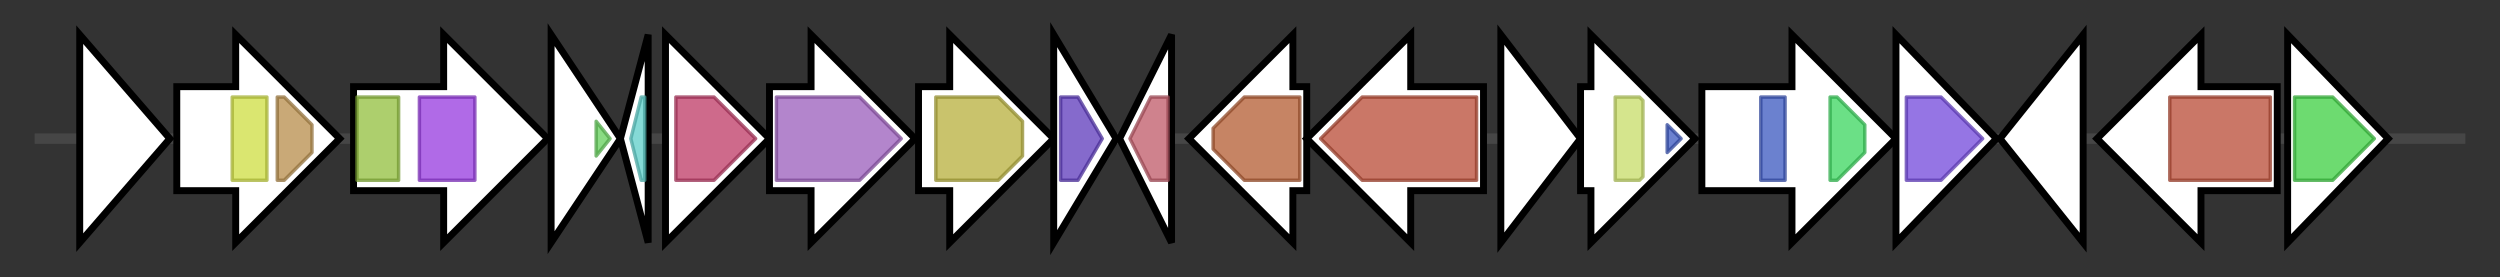<svg version="1.1" baseProfile="full" xmlns="http://www.w3.org/2000/svg" width="721.267" height="80">
	<rect width="100%" height="100%" fill="#333333" stroke="none"/>
	<g>
		<line x1="10" y1="40.0" x2="711.267" y2="40.0" style="stroke:rgb(70,70,70); stroke-width:3 "/>
		<g>
			<title> (OEILGKOC_00595)
hypothetical protein</title>
			<polygon class=" (OEILGKOC_00595)
hypothetical protein" points="23,10 49,40 23,70" fill="rgb(255,255,255)" fill-opacity="1.0" stroke="rgb(0,0,0)" stroke-width="2"  />
		</g>
		<g>
			<title> (OEILGKOC_00596)
hypothetical protein</title>
			<polygon class=" (OEILGKOC_00596)
hypothetical protein" points="51,25 68,25 68,10 98,40 68,70 68,55 51,55" fill="rgb(255,255,255)" fill-opacity="1.0" stroke="rgb(0,0,0)" stroke-width="2"  />
			<g>
				<title>PAS (PF00989)
"PAS fold"</title>
				<rect class="PF00989" x="67" y="28" stroke-linejoin="round" width="10" height="24" fill="rgb(205,221,64)" stroke="rgb(164,176,51)" stroke-width="1" opacity="0.75" />
			</g>
			<g>
				<title>PAS_9 (PF13426)
"PAS domain"</title>
				<polygon class="PF13426" points="80,28 82,28 90,36 90,44 82,52 80,52" stroke-linejoin="round" width="10" height="24" fill="rgb(182,140,74)" stroke="rgb(145,112,59)" stroke-width="1" opacity="0.75" />
			</g>
			<g>
				<title>HTH_8 (PF02954)
"Bacterial regulatory protein, Fis family"</title>
				<polygon class="PF02954" points="94,40 94,40 94,40" stroke-linejoin="round" width="4" height="24" fill="rgb(168,63,200)" stroke="rgb(134,50,160)" stroke-width="1" opacity="0.75" />
			</g>
		</g>
		<g>
			<title>bchE (OEILGKOC_00597)
Anaerobic magnesium-protoporphyrin IX monomethyl ester cyclase</title>
			<polygon class="bchE (OEILGKOC_00597)
Anaerobic magnesium-protoporphyrin IX monomethyl ester cyclase" points="102,25 128,25 128,10 158,40 128,70 128,55 102,55" fill="rgb(255,255,255)" fill-opacity="1.0" stroke="rgb(0,0,0)" stroke-width="2"  />
			<g>
				<title>B12-binding (PF02310)
"B12 binding domain"</title>
				<rect class="PF02310" x="103" y="28" stroke-linejoin="round" width="12" height="24" fill="rgb(145,190,60)" stroke="rgb(115,152,48)" stroke-width="1" opacity="0.75" />
			</g>
			<g>
				<title>Radical_SAM (PF04055)
"Radical SAM superfamily"</title>
				<rect class="PF04055" x="121" y="28" stroke-linejoin="round" width="16" height="24" fill="rgb(149,56,222)" stroke="rgb(119,44,177)" stroke-width="1" opacity="0.75" />
			</g>
		</g>
		<g>
			<title> (OEILGKOC_00598)
hypothetical protein</title>
			<polygon class=" (OEILGKOC_00598)
hypothetical protein" points="159,10 179,40 159,70" fill="rgb(255,255,255)" fill-opacity="1.0" stroke="rgb(0,0,0)" stroke-width="2"  />
			<g>
				<title>V4R (PF02830)
"V4R domain"</title>
				<polygon class="PF02830" points="172,35 176,40 172,45" stroke-linejoin="round" width="5" height="24" fill="rgb(99,206,89)" stroke="rgb(79,164,71)" stroke-width="1" opacity="0.75" />
			</g>
		</g>
		<g>
			<title> (OEILGKOC_00599)
hypothetical protein</title>
			<polygon class=" (OEILGKOC_00599)
hypothetical protein" points="179,40 187,10 187,70" fill="rgb(255,255,255)" fill-opacity="1.0" stroke="rgb(0,0,0)" stroke-width="2"  />
			<g>
				<title>PepSY_2 (PF13670)
"Peptidase propeptide and YPEB domain"</title>
				<polygon class="PF13670" points="182,40 185,28 186,28 186,52 185,52" stroke-linejoin="round" width="7" height="24" fill="rgb(92,205,200)" stroke="rgb(73,164,160)" stroke-width="1" opacity="0.75" />
			</g>
		</g>
		<g>
			<title>menA (OEILGKOC_00600)
1,4-dihydroxy-2-naphthoate octaprenyltransferase</title>
			<polygon class="menA (OEILGKOC_00600)
1,4-dihydroxy-2-naphthoate octaprenyltransferase" points="192,25 192,25 192,10 222,40 192,70 192,55 192,55" fill="rgb(255,255,255)" fill-opacity="1.0" stroke="rgb(0,0,0)" stroke-width="2"  />
			<g>
				<title>UbiA (PF01040)
"UbiA prenyltransferase family"</title>
				<polygon class="PF01040" points="195,28 206,28 218,40 206,52 195,52" stroke-linejoin="round" width="26" height="24" fill="rgb(189,57,100)" stroke="rgb(151,45,80)" stroke-width="1" opacity="0.75" />
			</g>
		</g>
		<g>
			<title>pucC_2 (OEILGKOC_00601)
Protein PucC</title>
			<polygon class="pucC_2 (OEILGKOC_00601)
Protein PucC" points="222,25 234,25 234,10 264,40 234,70 234,55 222,55" fill="rgb(255,255,255)" fill-opacity="1.0" stroke="rgb(0,0,0)" stroke-width="2"  />
			<g>
				<title>PUCC (PF03209)
"PUCC protein"</title>
				<polygon class="PF03209" points="224,28 248,28 260,40 248,52 224,52" stroke-linejoin="round" width="38" height="24" fill="rgb(154,92,186)" stroke="rgb(123,73,148)" stroke-width="1" opacity="0.75" />
			</g>
		</g>
		<g>
			<title> (OEILGKOC_00602)
hypothetical protein</title>
			<polygon class=" (OEILGKOC_00602)
hypothetical protein" points="265,25 274,25 274,10 304,40 274,70 274,55 265,55" fill="rgb(255,255,255)" fill-opacity="1.0" stroke="rgb(0,0,0)" stroke-width="2"  />
			<g>
				<title>FAD_binding_3 (PF01494)
"FAD binding domain"</title>
				<polygon class="PF01494" points="270,28 288,28 295,35 295,45 288,52 270,52" stroke-linejoin="round" width="25" height="24" fill="rgb(182,175,59)" stroke="rgb(145,140,47)" stroke-width="1" opacity="0.75" />
			</g>
		</g>
		<g>
			<title>idi (OEILGKOC_00603)
Isopentenyl-diphosphate Delta-isomerase</title>
			<polygon class="idi (OEILGKOC_00603)
Isopentenyl-diphosphate Delta-isomerase" points="304,10 322,40 304,70" fill="rgb(255,255,255)" fill-opacity="1.0" stroke="rgb(0,0,0)" stroke-width="2"  />
			<g>
				<title>NUDIX (PF00293)
"NUDIX domain"</title>
				<polygon class="PF00293" points="306,28 311,28 318,40 311,52 306,52" stroke-linejoin="round" width="13" height="24" fill="rgb(92,56,187)" stroke="rgb(73,44,149)" stroke-width="1" opacity="0.75" />
			</g>
		</g>
		<g>
			<title>tspO (OEILGKOC_00604)
Tryptophan-rich sensory protein</title>
			<polygon class="tspO (OEILGKOC_00604)
Tryptophan-rich sensory protein" points="323,40 338,10 338,70" fill="rgb(255,255,255)" fill-opacity="1.0" stroke="rgb(0,0,0)" stroke-width="2"  />
			<g>
				<title>TspO_MBR (PF03073)
"TspO/MBR family"</title>
				<polygon class="PF03073" points="326,40 332,28 337,28 337,52 332,52" stroke-linejoin="round" width="14" height="24" fill="rgb(191,88,103)" stroke="rgb(152,70,82)" stroke-width="1" opacity="0.75" />
			</g>
		</g>
		<g>
			<title> (OEILGKOC_00605)
hypothetical protein</title>
			<polygon class=" (OEILGKOC_00605)
hypothetical protein" points="377,25 373,25 373,10 343,40 373,70 373,55 377,55" fill="rgb(255,255,255)" fill-opacity="1.0" stroke="rgb(0,0,0)" stroke-width="2"  />
			<g>
				<title>SQS_PSY (PF00494)
"Squalene/phytoene synthase"</title>
				<polygon class="PF00494" points="350,37 359,28 375,28 375,52 359,52 350,43" stroke-linejoin="round" width="25" height="24" fill="rgb(178,91,49)" stroke="rgb(142,72,39)" stroke-width="1" opacity="0.75" />
			</g>
		</g>
		<g>
			<title>crtI (OEILGKOC_00606)
Phytoene desaturase (neurosporene-forming)</title>
			<polygon class="crtI (OEILGKOC_00606)
Phytoene desaturase (neurosporene-forming)" points="428,25 407,25 407,10 377,40 407,70 407,55 428,55" fill="rgb(255,255,255)" fill-opacity="1.0" stroke="rgb(0,0,0)" stroke-width="2"  />
			<g>
				<title>Amino_oxidase (PF01593)
"Flavin containing amine oxidoreductase"</title>
				<polygon class="PF01593" points="381,40 393,28 426,28 426,52 393,52" stroke-linejoin="round" width="48" height="24" fill="rgb(184,74,52)" stroke="rgb(147,59,41)" stroke-width="1" opacity="0.75" />
			</g>
		</g>
		<g>
			<title>crtA (OEILGKOC_00607)
Spheroidene monooxygenase</title>
			<polygon class="crtA (OEILGKOC_00607)
Spheroidene monooxygenase" points="433,10 456,40 433,70" fill="rgb(255,255,255)" fill-opacity="1.0" stroke="rgb(0,0,0)" stroke-width="2"  />
		</g>
		<g>
			<title>bchI (OEILGKOC_00608)
Magnesium-chelatase 38 kDa subunit</title>
			<polygon class="bchI (OEILGKOC_00608)
Magnesium-chelatase 38 kDa subunit" points="456,25 459,25 459,10 489,40 459,70 459,55 456,55" fill="rgb(255,255,255)" fill-opacity="1.0" stroke="rgb(0,0,0)" stroke-width="2"  />
			<g>
				<title>Mg_chelatase (PF01078)
"Magnesium chelatase, subunit ChlI"</title>
				<polygon class="PF01078" points="466,28 473,28 474,29 474,51 473,52 466,52" stroke-linejoin="round" width="8" height="24" fill="rgb(199,220,103)" stroke="rgb(159,176,82)" stroke-width="1" opacity="0.75" />
			</g>
			<g>
				<title>AAA_lid_2 (PF17863)
"AAA lid domain"</title>
				<polygon class="PF17863" points="481,36 485,40 481,44" stroke-linejoin="round" width="7" height="24" fill="rgb(58,87,190)" stroke="rgb(46,69,152)" stroke-width="1" opacity="0.75" />
			</g>
		</g>
		<g>
			<title>bchD (OEILGKOC_00609)
Magnesium-chelatase 60 kDa subunit</title>
			<polygon class="bchD (OEILGKOC_00609)
Magnesium-chelatase 60 kDa subunit" points="491,25 517,25 517,10 547,40 517,70 517,55 491,55" fill="rgb(255,255,255)" fill-opacity="1.0" stroke="rgb(0,0,0)" stroke-width="2"  />
			<g>
				<title>AAA_lid_2 (PF17863)
"AAA lid domain"</title>
				<rect class="PF17863" x="508" y="28" stroke-linejoin="round" width="7" height="24" fill="rgb(58,87,190)" stroke="rgb(46,69,152)" stroke-width="1" opacity="0.75" />
			</g>
			<g>
				<title>VWA_2 (PF13519)
"von Willebrand factor type A domain"</title>
				<polygon class="PF13519" points="528,28 530,28 538,36 538,44 530,52 528,52" stroke-linejoin="round" width="10" height="24" fill="rgb(58,213,93)" stroke="rgb(46,170,74)" stroke-width="1" opacity="0.75" />
			</g>
		</g>
		<g>
			<title>menH_1 (OEILGKOC_00610)
2-succinyl-6-hydroxy-2, 4-cyclohexadiene-1-carboxylate synthase</title>
			<polygon class="menH_1 (OEILGKOC_00610)
2-succinyl-6-hydroxy-2, 4-cyclohexadiene-1-carboxylate synthase" points="547,10 576,40 547,70" fill="rgb(255,255,255)" fill-opacity="1.0" stroke="rgb(0,0,0)" stroke-width="2"  />
			<g>
				<title>Abhydrolase_6 (PF12697)
"Alpha/beta hydrolase family"</title>
				<polygon class="PF12697" points="550,28 560,28 572,40 560,52 550,52" stroke-linejoin="round" width="24" height="24" fill="rgb(113,71,219)" stroke="rgb(90,56,175)" stroke-width="1" opacity="0.75" />
			</g>
		</g>
		<g>
			<title>crtC (OEILGKOC_00611)
Acyclic carotenoid 1,2-hydratase</title>
			<polygon class="crtC (OEILGKOC_00611)
Acyclic carotenoid 1,2-hydratase" points="577,40 601,10 601,70" fill="rgb(255,255,255)" fill-opacity="1.0" stroke="rgb(0,0,0)" stroke-width="2"  />
		</g>
		<g>
			<title>crtD (OEILGKOC_00612)
Hydroxyneurosporene desaturase</title>
			<polygon class="crtD (OEILGKOC_00612)
Hydroxyneurosporene desaturase" points="657,25 635,25 635,10 605,40 635,70 635,55 657,55" fill="rgb(255,255,255)" fill-opacity="1.0" stroke="rgb(0,0,0)" stroke-width="2"  />
			<g>
				<title>Amino_oxidase (PF01593)
"Flavin containing amine oxidoreductase"</title>
				<rect class="PF01593" x="626" y="28" stroke-linejoin="round" width="29" height="24" fill="rgb(184,74,52)" stroke="rgb(147,59,41)" stroke-width="1" opacity="0.75" />
			</g>
		</g>
		<g>
			<title> (OEILGKOC_00613)
hypothetical protein</title>
			<polygon class=" (OEILGKOC_00613)
hypothetical protein" points="660,10 689,40 660,70" fill="rgb(255,255,255)" fill-opacity="1.0" stroke="rgb(0,0,0)" stroke-width="2"  />
			<g>
				<title>polyprenyl_synt (PF00348)
"Polyprenyl synthetase"</title>
				<polygon class="PF00348" points="662,28 673,28 685,40 685,40 673,52 662,52" stroke-linejoin="round" width="23" height="24" fill="rgb(61,206,65)" stroke="rgb(48,164,52)" stroke-width="1" opacity="0.75" />
			</g>
		</g>
	</g>
</svg>
